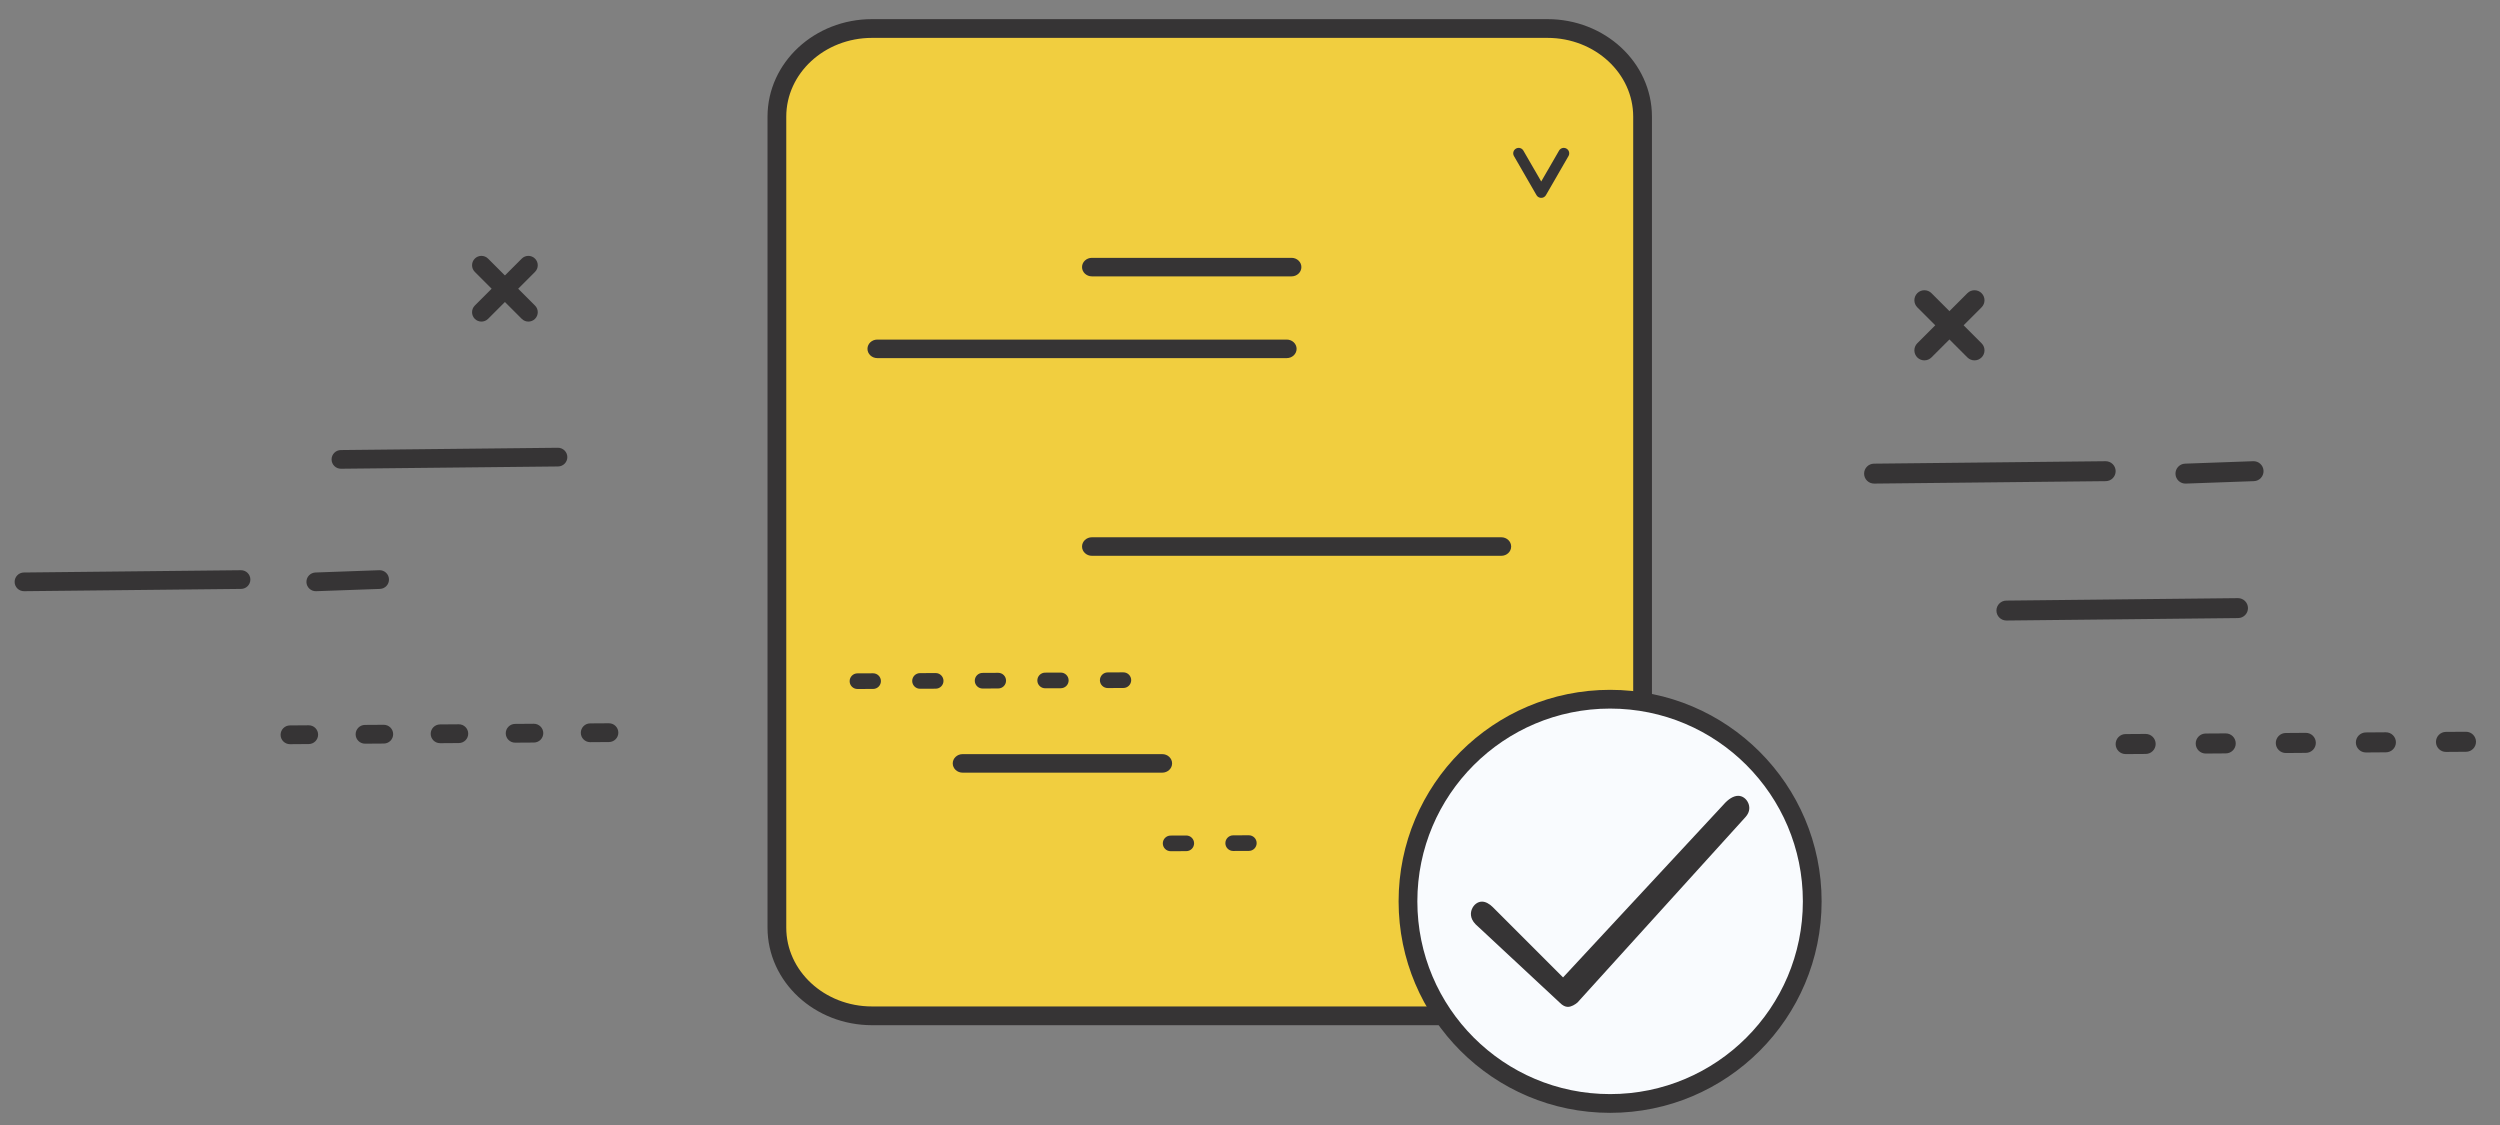 <?xml version="1.0" encoding="utf-8"?>
<!-- Generator: Adobe Illustrator 16.0.0, SVG Export Plug-In . SVG Version: 6.00 Build 0)  -->
<!DOCTYPE svg PUBLIC "-//W3C//DTD SVG 1.1//EN" "http://www.w3.org/Graphics/SVG/1.1/DTD/svg11.dtd">
<svg version="1.1" id="图层_1" xmlns="http://www.w3.org/2000/svg" xmlns:xlink="http://www.w3.org/1999/xlink" x="0px" y="0px"
	 width="400px" height="180px" viewBox="0 0 400 180" enable-background="new 0 0 400 180" xml:space="preserve">
<rect x="0" y="0" width="400" height="180" fill="#808080" stroke="none"/>
<g>
	<path fill="#F1CE3F" stroke="#363435" stroke-width="3" stroke-miterlimit="10" d="M262.812,148.427
		c0,7.79-6.816,14.105-15.225,14.105h-108.06c-8.409,0-15.224-6.315-15.224-14.105V18.665c0-7.79,6.815-14.104,15.224-14.104h108.06
		c8.408,0,15.225,6.315,15.225,14.104V148.427z"/>
	<path fill-rule="evenodd" clip-rule="evenodd" fill="#363435" d="M242.232,24.967c-0.24-0.417-0.096-0.95,0.321-1.19
		s0.95-0.096,1.189,0.322l1.802,3.122l0.003-0.001l1.049,1.817l1.049-1.817l0.028-0.043l1.775-3.077
		c0.238-0.418,0.775-0.563,1.19-0.322c0.419,0.24,0.562,0.774,0.321,1.19l-1.778,3.081l-0.025,0.048l-1.805,3.125
		c-0.073,0.128-0.181,0.24-0.316,0.318c-0.418,0.241-0.953,0.099-1.195-0.318l-1.805-3.125l0.002-0.001l-0.002-0.003L242.232,24.967
		z"/>
	<g>
		<path fill-rule="evenodd" clip-rule="evenodd" fill="#363435" d="M317.051,54.923c0.626,0.625,0.626,1.64,0,2.266
			c-0.626,0.625-1.642,0.625-2.268,0l-8.015-8.016c-0.623-0.625-0.623-1.638,0-2.265c0.624-0.627,1.64-0.627,2.266,0L317.051,54.923
			z"/>
		<path fill-rule="evenodd" clip-rule="evenodd" fill="#363435" d="M309.033,57.189c-0.625,0.625-1.641,0.625-2.267,0
			c-0.621-0.626-0.621-1.642,0-2.266l8.017-8.015c0.625-0.627,1.64-0.627,2.266,0c0.628,0.627,0.628,1.64,0,2.265L309.033,57.189z"
			/>
		<path fill-rule="evenodd" clip-rule="evenodd" fill="#363435" d="M299.865,77.375c-0.883,0.005-1.604-0.701-1.608-1.584
			c-0.009-0.878,0.7-1.6,1.581-1.606l37.055-0.391c0.884-0.006,1.604,0.704,1.611,1.583c0.005,0.883-0.704,1.602-1.585,1.609
			L299.865,77.375z"/>
		<path fill-rule="evenodd" clip-rule="evenodd" fill="#363435" d="M349.728,77.375c-0.881,0.032-1.621-0.657-1.651-1.541
			c-0.032-0.88,0.657-1.62,1.539-1.65l10.9-0.391c0.88-0.031,1.619,0.658,1.65,1.539c0.031,0.883-0.658,1.623-1.539,1.653
			L349.728,77.375z"/>
		<path fill-rule="evenodd" clip-rule="evenodd" fill="#363435" d="M321.037,99.283c-0.879,0.008-1.602-0.701-1.607-1.583
			c-0.007-0.878,0.702-1.599,1.583-1.606l37.054-0.391c0.881-0.007,1.601,0.704,1.609,1.582c0.007,0.884-0.701,1.601-1.582,1.608
			L321.037,99.283z"/>
		<path fill-rule="evenodd" clip-rule="evenodd" fill="#363435" d="M340.112,120.653c-0.883,0.006-1.607-0.707-1.61-1.589
			c-0.005-0.886,0.706-1.61,1.588-1.614l3.205-0.021c0.883-0.004,1.608,0.707,1.611,1.593c0.007,0.882-0.705,1.606-1.589,1.61
			L340.112,120.653L340.112,120.653z M394.548,117.083c0.886-0.006,1.607,0.709,1.612,1.591c0.007,0.882-0.705,1.606-1.591,1.61
			l-3.202,0.023c-0.886,0.006-1.606-0.705-1.613-1.591c-0.004-0.885,0.707-1.608,1.591-1.614L394.548,117.083L394.548,117.083z
			 M381.734,117.166c0.886-0.002,1.606,0.709,1.613,1.595c0.004,0.884-0.707,1.606-1.59,1.61l-3.204,0.024
			c-0.885,0.008-1.607-0.709-1.614-1.591c-0.005-0.886,0.709-1.606,1.593-1.614L381.734,117.166L381.734,117.166z M368.921,117.256
			c0.885-0.006,1.607,0.707,1.612,1.593c0.007,0.884-0.707,1.604-1.589,1.61l-3.205,0.025c-0.883,0.002-1.607-0.709-1.612-1.595
			c-0.006-0.884,0.707-1.604,1.589-1.61L368.921,117.256L368.921,117.256z M356.107,117.343c0.884-0.008,1.605,0.707,1.612,1.591
			c0.007,0.886-0.707,1.606-1.592,1.61l-3.199,0.024c-0.888,0.006-1.607-0.707-1.615-1.591c-0.006-0.884,0.708-1.608,1.593-1.614
			L356.107,117.343z"/>
	</g>
	<g>
		<g>
			<path fill-rule="evenodd" clip-rule="evenodd" fill="#363435" d="M85.603,48.891c0.586,0.585,0.586,1.537,0,2.124
				c-0.583,0.586-1.536,0.586-2.123,0l-7.512-7.514c-0.584-0.585-0.584-1.535,0-2.122c0.585-0.587,1.537-0.587,2.124,0
				L85.603,48.891z"/>
			<path fill-rule="evenodd" clip-rule="evenodd" fill="#363435" d="M78.092,51.015c-0.587,0.586-1.539,0.586-2.125,0
				c-0.583-0.587-0.583-1.539,0-2.124l7.513-7.511c0.586-0.587,1.538-0.587,2.122,0c0.587,0.587,0.587,1.537,0,2.122L78.092,51.015z
				"/>
		</g>
		<path fill-rule="evenodd" clip-rule="evenodd" fill="#363435" d="M3.846,94.591c-0.827,0.004-1.501-0.657-1.506-1.483
			c-0.008-0.824,0.655-1.502,1.482-1.508l34.729-0.367c0.829-0.006,1.502,0.661,1.509,1.483c0.005,0.828-0.659,1.503-1.484,1.51
			L3.846,94.591z"/>
		<path fill-rule="evenodd" clip-rule="evenodd" fill="#363435" d="M50.579,94.591c-0.825,0.029-1.52-0.616-1.55-1.444
			C49,92.322,49.647,91.63,50.474,91.6l10.216-0.367c0.826-0.028,1.518,0.617,1.547,1.441c0.029,0.83-0.616,1.521-1.441,1.552
			L50.579,94.591z"/>
		<path fill-rule="evenodd" clip-rule="evenodd" fill="#363435" d="M54.559,74.998c-0.822,0.008-1.501-0.656-1.506-1.483
			c-0.005-0.824,0.658-1.5,1.483-1.506l34.73-0.366c0.825-0.005,1.499,0.66,1.508,1.484c0.006,0.827-0.659,1.5-1.483,1.508
			L54.559,74.998z"/>
		<path fill-rule="evenodd" clip-rule="evenodd" fill="#363435" d="M46.403,119.07c-0.827,0.005-1.505-0.663-1.509-1.491
			c-0.003-0.828,0.662-1.507,1.49-1.511l3.004-0.021c0.827-0.006,1.506,0.66,1.509,1.492c0.006,0.826-0.661,1.505-1.489,1.509
			L46.403,119.07L46.403,119.07z M97.421,115.723c0.831-0.004,1.507,0.663,1.512,1.491c0.008,0.826-0.662,1.506-1.49,1.512
			l-3.002,0.021c-0.83,0.004-1.506-0.661-1.511-1.491c-0.005-0.83,0.66-1.51,1.49-1.514L97.421,115.723L97.421,115.723z
			 M85.414,115.802c0.828-0.002,1.505,0.665,1.512,1.495c0.002,0.826-0.663,1.504-1.493,1.51l-3.001,0.02
			c-0.829,0.008-1.506-0.663-1.512-1.491c-0.005-0.828,0.666-1.505,1.491-1.511L85.414,115.802L85.414,115.802z M73.405,115.886
			c0.826-0.006,1.506,0.661,1.508,1.491c0.008,0.83-0.66,1.507-1.488,1.511l-3.003,0.022c-0.828,0.004-1.506-0.663-1.511-1.494
			c-0.006-0.825,0.663-1.503,1.49-1.509L73.405,115.886L73.405,115.886z M61.393,115.967c0.831-0.006,1.507,0.661,1.513,1.491
			c0.005,0.828-0.662,1.506-1.491,1.51l-3,0.021c-0.832,0.004-1.506-0.663-1.515-1.491c-0.004-0.828,0.664-1.508,1.493-1.512
			L61.393,115.967z"/>
	</g>
	<path fill="#363435" d="M207.456,55.815c0,0.819-0.707,1.484-1.578,1.484h-65.505c-0.871,0-1.578-0.665-1.578-1.484l0,0
		c0-0.82,0.707-1.483,1.578-1.483h65.505C206.749,54.332,207.456,54.995,207.456,55.815L207.456,55.815z"/>
	<path fill="#363435" d="M241.786,87.446c0,0.82-0.707,1.483-1.578,1.483h-65.505c-0.871,0-1.577-0.663-1.577-1.483l0,0
		c0-0.82,0.707-1.483,1.577-1.483h65.505C241.079,85.962,241.786,86.625,241.786,87.446L241.786,87.446z"/>
	<path fill="#363435" d="M208.222,42.737c0,0.819-0.707,1.483-1.578,1.483h-31.941c-0.871,0-1.577-0.665-1.577-1.483l0,0
		c0-0.82,0.707-1.483,1.577-1.483h31.941C207.515,41.253,208.222,41.917,208.222,42.737L208.222,42.737z"/>
	<path fill="#363435" d="M187.536,122.143c0,0.82-0.707,1.483-1.578,1.483h-31.941c-0.871,0-1.578-0.663-1.578-1.483l0,0
		c0-0.817,0.707-1.483,1.578-1.483h31.941C186.829,120.659,187.536,121.325,187.536,122.143L187.536,122.143z"/>
	<circle fill="#F9FBFE" stroke="#363435" stroke-width="3" stroke-miterlimit="10" cx="257.617" cy="144.214" r="32.341"/>
	<path fill="#363435" d="M279.718,128.484c-0.305-0.701-0.935-1.152-1.604-1.152c-0.744,0-1.565,0.494-2.376,1.432l-25.648,27.622
		l-11.237-11.238c-0.585-0.578-1.186-0.886-1.735-0.886c-0.677,0-1.31,0.469-1.611,1.191c-0.201,0.48-0.39,1.435,0.586,2.433
		l13.489,12.562c0.442,0.44,0.854,0.651,1.271,0.651c0.581,0,1.159-0.378,1.54-0.693l26.861-29.647
		C280.118,129.832,279.914,128.935,279.718,128.484z"/>
	<path fill-rule="evenodd" clip-rule="evenodd" fill="#363435" d="M137.197,110.239c-0.689,0.004-1.253-0.554-1.254-1.243
		c-0.002-0.693,0.556-1.257,1.246-1.259l2.503-0.01c0.69,0,1.253,0.556,1.255,1.247c0.003,0.69-0.557,1.255-1.246,1.257
		L137.197,110.239L137.197,110.239z M179.734,107.576c0.691-0.004,1.254,0.557,1.258,1.245c0.001,0.689-0.557,1.255-1.248,1.257
		l-2.502,0.011c-0.692,0.002-1.255-0.555-1.257-1.247c-0.002-0.691,0.555-1.256,1.247-1.256L179.734,107.576L179.734,107.576z
		 M169.724,107.614c0.691-0.002,1.254,0.556,1.257,1.247s-0.555,1.253-1.248,1.257l-2.5,0.008c-0.692,0.004-1.255-0.556-1.258-1.245
		c-0.003-0.692,0.558-1.255,1.247-1.259L169.724,107.614L169.724,107.614z M159.713,107.651c0.69-0.002,1.254,0.557,1.254,1.25
		c0.004,0.69-0.555,1.251-1.246,1.253l-2.503,0.012c-0.689,0-1.252-0.558-1.254-1.247c-0.002-0.691,0.557-1.253,1.245-1.255
		L159.713,107.651L159.713,107.651z M149.702,107.689c0.69-0.002,1.252,0.556,1.256,1.247c0.003,0.691-0.557,1.255-1.249,1.255
		l-2.5,0.011c-0.693,0.004-1.253-0.557-1.258-1.245c0-0.691,0.558-1.256,1.25-1.256L149.702,107.689z"/>
	<path fill-rule="evenodd" clip-rule="evenodd" fill="#363435" d="M187.304,136.193c-0.689,0.002-1.252-0.557-1.254-1.245
		c-0.001-0.693,0.557-1.255,1.246-1.257l2.504-0.011c0.69,0,1.253,0.557,1.255,1.247c0.003,0.691-0.556,1.254-1.246,1.256
		L187.304,136.193L187.304,136.193z M199.808,133.644c0.69-0.002,1.254,0.556,1.257,1.247s-0.557,1.255-1.248,1.255l-2.5,0.01
		c-0.693,0.004-1.254-0.554-1.258-1.245c-0.001-0.691,0.557-1.255,1.25-1.257L199.808,133.644z"/>
</g>
</svg>
